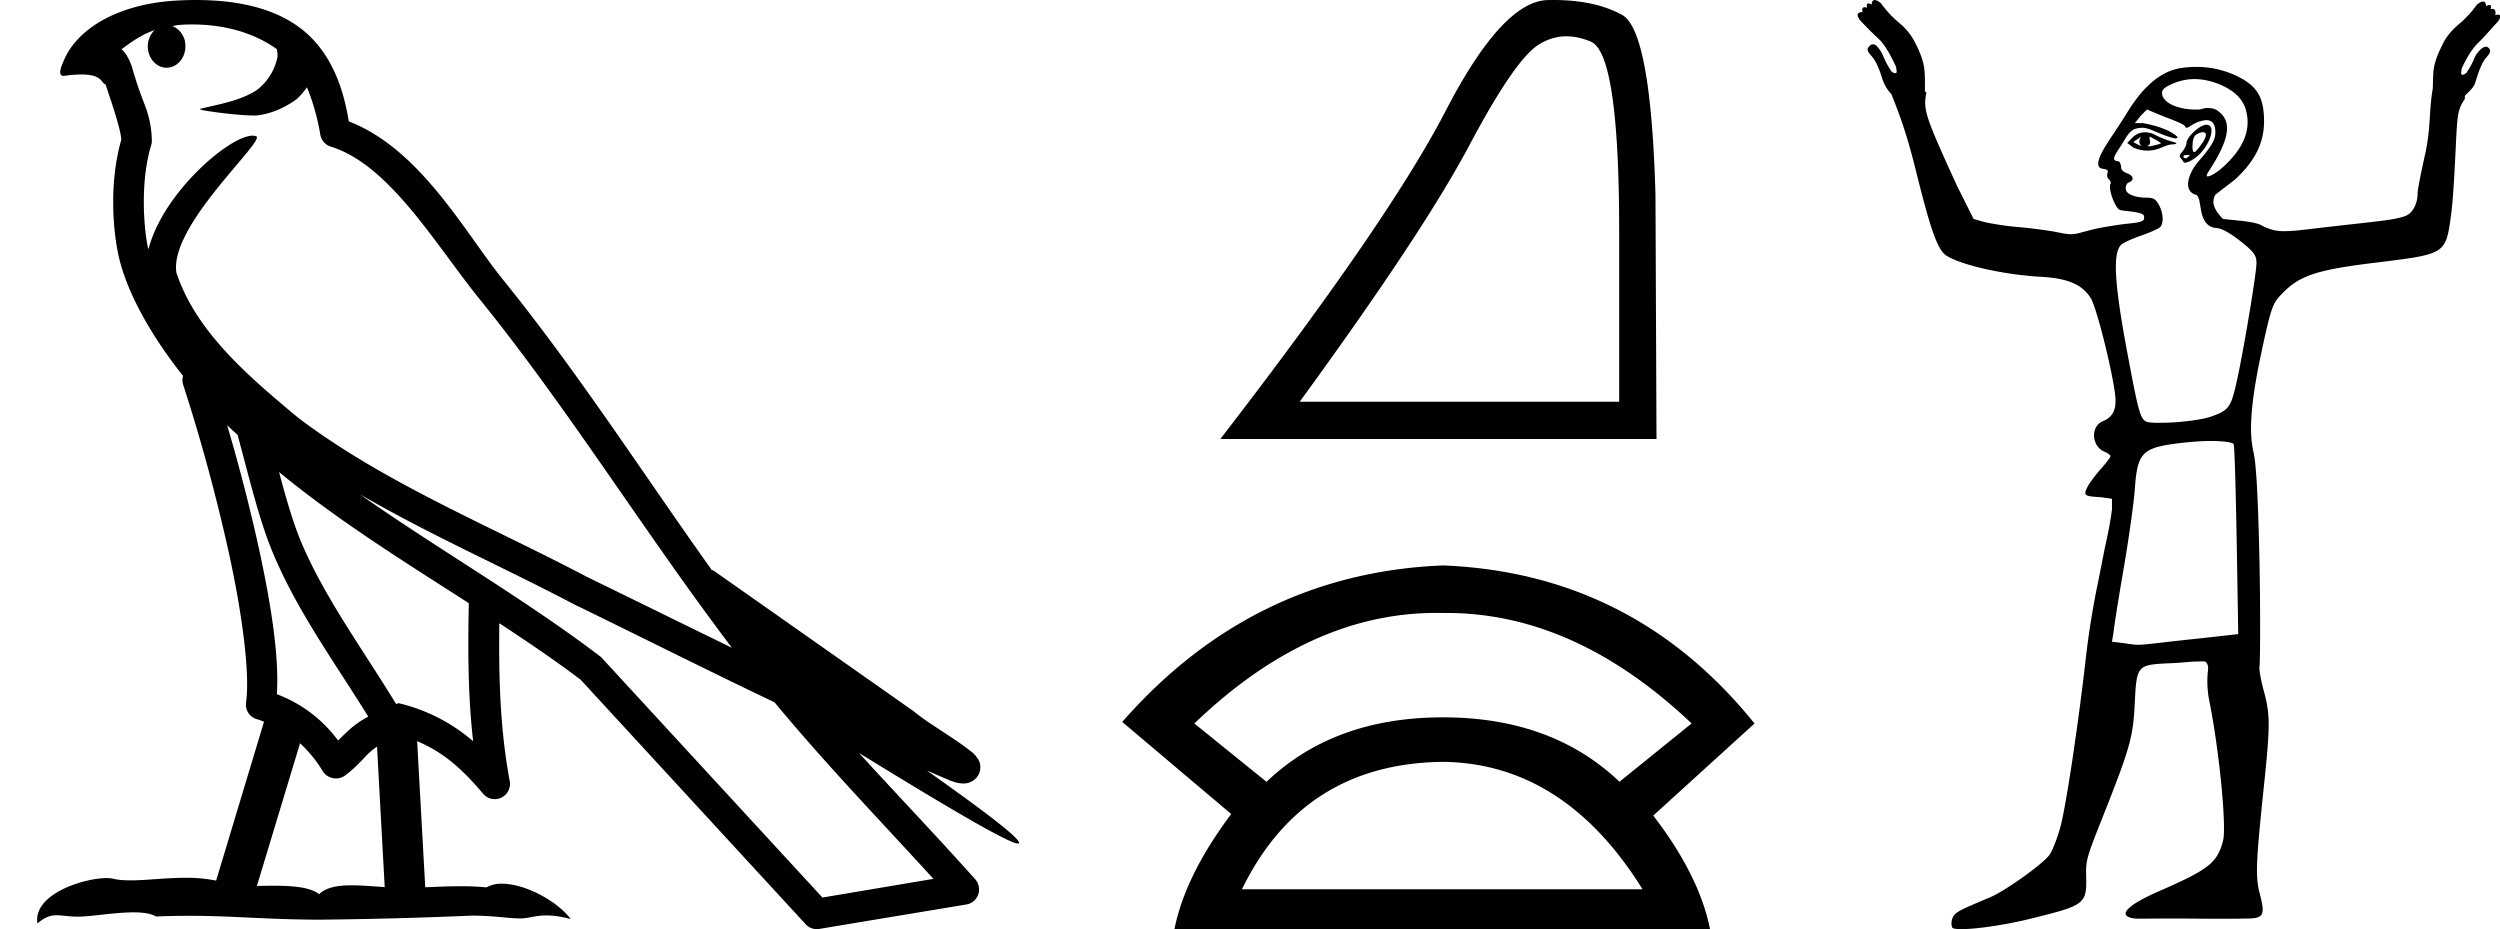 <svg xmlns="http://www.w3.org/2000/svg" width="48.432" height="18"><path d="M3.73.474c.693 0 1.247.2 1.634.479.006.053.02.107.009.16-.05.248-.195.477-.396.63-.316.207-.697.267-1.057.356-.09.01-.019.031.031.04.23.04.707.099.971.099l.052-.001c.278-.032.54-.148.766-.311.079-.067.147-.15.205-.236.147.346.227.713.26.917.018.11.096.2.202.233 1.139.349 2.038 1.91 2.88 2.949 1.729 2.137 3.199 4.526 4.892 6.76-.937-.456-1.87-.916-2.81-1.374-1.92-1.01-3.92-1.816-5.604-3.09l-.008-.008c-.97-.808-1.963-1.66-2.339-2.793-.148-.92 1.757-2.577 1.542-2.646a.207.207 0 0 0-.064-.01c-.458 0-1.753 1.128-2.019 2.202-.003-.014-.01-.03-.014-.045-.073-.356-.154-1.256.068-1.98a.29.29 0 0 0 .01-.103 1.968 1.968 0 0 0-.123-.634c-.063-.17-.139-.344-.26-.765-.031-.108-.142-.328-.208-.345.186-.138.375-.28.645-.375a.434.434 0 0 0-.132.314c0 .23.164.415.365.415.2 0 .364-.186.364-.415V.894a.411.411 0 0 0-.255-.39c.053-.007.096-.019.154-.022.081-.006.16-.008.238-.008zm.67 7.763c.065.065.135.124.202.187.214.78.412 1.64.692 2.305.483 1.145 1.216 2.141 1.84 3.154a1.814 1.814 0 0 0-.385.27 6.831 6.831 0 0 0-.199.193 2.61 2.61 0 0 0-1.186-.897c.045-.723-.108-1.712-.34-2.787A34.903 34.903 0 0 0 4.4 8.237zm1.006.908c1.149.945 2.428 1.738 3.676 2.54-.018.91-.018 1.778.084 2.675a3.411 3.411 0 0 0-1.437-.736c-.02 0-.037.012-.057.012-.649-1.063-1.383-2.06-1.837-3.134-.156-.37-.293-.85-.429-1.357zm.407 5.254a2.5 2.5 0 0 1 .44.541.3.3 0 0 0 .257.14.29.29 0 0 0 .17-.053c.215-.156.347-.324.476-.446.047-.045.097-.08.148-.117l.149 2.722c-.213-.014-.435-.035-.637-.035-.264 0-.495.036-.633.172-.169-.134-.497-.164-.89-.164-.102 0-.207.002-.316.004l.836-2.764zM6.97 9.574c1.354.787 2.784 1.414 4.135 2.125a.244.244 0 0 0 .006.003c1.295.631 2.586 1.28 3.894 1.904.984 1.189 2.052 2.295 3.078 3.42l-2.15.362-4.267-4.635a.288.288 0 0 0-.037-.036c-1.499-1.137-3.152-2.082-4.66-3.143zM3.796 0c-.135 0-.273.005-.411.013C2.3.083 1.512.54 1.243 1.157c-.04.093-.146.314-.007.314a2.35 2.35 0 0 1 .341-.028c.418 0 .38.172.47.194.09.282.29.846.303 1.068-.244.86-.153 1.763-.064 2.198.15.732.63 1.584 1.261 2.38a.285.285 0 0 0 0 .166 35.3 35.3 0 0 1 .903 3.336c.251 1.168.393 2.277.317 2.823a.294.294 0 0 0 .221.328c.045.011.084.031.127.045l-.928 3.079a2.847 2.847 0 0 0-.593-.055c-.381 0-.756.05-1.064.05-.125 0-.24-.008-.34-.032a.546.546 0 0 0-.125-.012c-.436 0-1.428.306-1.34.879.15-.128.257-.159.375-.159.11 0 .23.027.405.027h.027c.254-.004.697-.083 1.053-.083.18 0 .338.02.438.08.236-.01.45-.013.649-.013.85 0 1.447.07 2.5.075a89.565 89.565 0 0 0 2.974-.079c.45.003.697.054.922.054h.04c.134-.004.265-.057.48-.057.123 0 .273.017.468.07-.25-.341-.877-.685-1.33-.685a.591.591 0 0 0-.302.071 5.081 5.081 0 0 0-.508-.022c-.22 0-.448.01-.678.02l-.157-2.83c.487.203.857.517 1.281 1.021a.295.295 0 0 0 .513-.246c-.192-1.039-.213-2.019-.202-3.06.54.354 1.072.713 1.576 1.094l4.36 4.738a.29.29 0 0 0 .263.09c.95-.159 1.9-.315 2.849-.474a.294.294 0 0 0 .23-.193.298.298 0 0 0-.06-.297c-.741-.83-1.508-1.631-2.25-2.445 1.269.78 2.875 1.755 3.08 1.755.022 0 .027-.013.012-.04-.094-.163-.9-.755-1.775-1.373.14.058.276.12.415.177l.017.01c.103.035.16.059.27.062a.286.286 0 0 0 .108-.016.317.317 0 0 0 .188-.152.32.32 0 0 0 .023-.238c-.017-.05-.038-.077-.054-.098-.061-.085-.103-.109-.162-.154a4.553 4.553 0 0 0-.205-.149c-.153-.105-.336-.223-.493-.328a4.992 4.992 0 0 1-.328-.233.307.307 0 0 0-.028-.025l-3.892-2.736c-.008-.006-.02-.001-.028-.006-1.333-1.869-2.588-3.825-4.046-5.627C9 4.496 8.145 2.888 6.758 2.352 6.69 1.956 6.54 1.225 6.003.703 5.547.26 4.888.056 4.147.011A5.728 5.728 0 0 0 3.796 0zM30.35.704q.227 0 .47.103.548.232.548 3.678v3.298h-6.189q2.39-3.28 3.28-4.956.889-1.677 1.352-1.964.257-.16.539-.16zM30.087 0l-.1.001q-.88.019-1.982 2.15-1.103 2.13-4.364 6.354h8.45l-.02-4.743Q31.98.594 31.424.288 30.9 0 30.087 0zm-2.265 11.874l.133.001h.068q2.49 0 4.748 2.14l-1.397 1.13q-1.308-1.248-3.42-1.248-2.11 0-3.418 1.249l-1.398-1.13q2.23-2.142 4.684-2.142zm.133 2.885q2.349.03 3.865 2.468h-7.76q1.19-2.438 3.895-2.468zm0-3.805q-3.687.148-6.214 3.032l2.111 1.784q-.892 1.19-1.1 2.23h10.376q-.208-1.04-1.1-2.2l1.962-1.784q-2.348-2.914-6.035-3.062zm13.52-8.303c.006 0-.027.04-.03.089 0 .05.038.088.03.088-.006 0-.03-.014-.118-.059-.025-.013-.043-.017.03-.059.065-.037.084-.059.088-.059zm.177 0c.01 0 .02.01.058.03a.86.86 0 0 1 .148.088c.042.01-.116.046-.177.06a.215.215 0 0 1-.045.004c-.025 0-.038-.005-.043-.005-.017 0 .052-.001.059-.059.006-.05-.026-.118 0-.118zm-.089-.088a.335.335 0 0 0-.236.088l-.117.118.117.089c.08.034.163.059.266.059a.629.629 0 0 0 .206-.03c.08-.025.197-.086.265-.088.121-.005.138-.026 0-.06a1.63 1.63 0 0 1-.295-.117.431.431 0 0 0-.206-.059zm1.101-.002l.019.002c.09 0 .056.118-.06.265-.06.079-.091.118-.117.118-.027 0-.035-.063-.03-.147.01-.17.06-.205.177-.236a.043.043 0 0 1 .011-.002zM42.408 3c.006 0 .01.001.01.005 0 .011-.034.043-.06.059a.019.019 0 0 1-.01.002l-.019-.002a.03.03 0 0 1-.03-.03c0-.027.034-.03.06-.03.017 0 .037-.004.049-.004zm.334-.584c-.12 0-.383.24-.383.353 0 .046-.046.13-.089.177-.062.07-.048.09 0 .147.025.03.033.06.06.06a.375.375 0 0 0 .146-.06c.3-.174.496-.677.266-.677zm-.236-.884c.202 0 .402.053.59.147.265.134.41.314.441.59.036.318-.107.614-.412.913-.167.163-.305.235-.354.235-.034 0-.03-.025.03-.117.36-.552.433-.892.235-1.09-.084-.084-.13-.118-.294-.118-.04 0-.093.027-.148.03h-.059c-.347 0-.623-.129-.648-.295-.012-.083.026-.127.206-.207.116-.05.267-.088.413-.088zm-.913.59l.353.146c.195.071.372.147.383.177.006.016.011.03.03.03.026 0 .058-.025.117-.06a.615.615 0 0 1 .266-.088c.12 0 .176.086.176.236 0 .135-.057.253-.324.56-.221.255-.295.58-.059.648.154.044.004.618.413.648.11.008.293.124.471.265.262.208.295.275.295.413 0 .203-.25 1.7-.383 2.297-.112.499-.151.555-.501.678-.17.06-.62.118-.943.118l-.101.001-.046-.001c-.267-.017-.263.04-.5-1.208-.284-1.488-.315-2.072-.148-2.239.039-.04.207-.115.383-.177.176-.061.362-.143.383-.176.06-.095.05-.26-.03-.413-.058-.113-.105-.147-.235-.147-.234 0-.413-.071-.413-.177 0-.05.02-.103.06-.118.106-.04.102-.126-.03-.177-.07-.026-.118-.063-.118-.117 0-.05-.026-.117-.06-.118-.168-.01-.021-.167.09-.354.154-.261.2-.281.382-.294.107 0 .262.082.354.117.179.07.265.089.294.089.015 0 .043-.017.03-.03-.182-.18-.637-.265-.678-.265h-.147l.118-.147.118-.118zm1.237 6.421c.24 0 .422.026.442.06.017.028.042.882.059 1.885l.03 1.797-.796.088c-.73.075-.977.118-1.15.118-.089 0-.173-.018-.264-.03l-.236-.029.03-.177c.008-.103.103-.7.206-1.296.102-.596.19-1.253.206-1.473.047-.684.132-.796.736-.884.215-.03.507-.059.737-.059zM36.32 0c-.032 0-.06.026-.06.088a.166.166 0 0 0-.066-.021c-.03 0-.036.026-.022.08a.196.196 0 0 0-.046-.007c-.046 0-.059.03-.042.096a.059.059 0 0 0-.019-.003.107.107 0 0 0-.07.032c-.02.02-.001.066.03.118.166.177.284.29.383.383.098.094.21.28.324.53.01.073.02.108 0 .118a.04.04 0 0 1-.018.004c-.018 0-.04-.01-.07-.033a1.672 1.672 0 0 1-.148-.266.613.613 0 0 0-.147-.235.1.1 0 0 0-.063-.025c-.034 0-.065.022-.085.054-.041.042-.019.089.06.177.077.088.143.234.206.442a.819.819 0 0 0 .176.295c.14.354.285.718.472 1.473.272 1.097.414 1.537.589 1.65.302.194 1.153.375 1.826.412.548.03.808.155.973.412.108.169.402 1.328.471 1.856.039.297-.038.448-.236.53-.245.102-.218.487.03.59.078.032.118.069.118.088 0 .02-.077.122-.177.236-.1.113-.222.269-.265.353-.091.177-.066.186.265.206l.206.03v.206a6.832 6.832 0 0 1-.118.648c-.052.246-.127.65-.177.884a16.72 16.72 0 0 0-.206 1.296c-.132 1.184-.377 2.871-.5 3.33-.056.206-.15.446-.207.53-.114.17-.855.7-1.149.824-.627.266-.69.292-.736.413-.026.068-.016.151 0 .177.013.02.08.029.177.029.284 0 .849-.08 1.355-.206 1.05-.261 1.077-.275 1.06-.855-.008-.283.035-.39.324-1.119.547-1.377.586-1.558.619-2.21.038-.75.042-.732.766-.765.176-.009.326-.03.442-.03l.121-.002c.013 0 .021 0 .026.002.044.014.08.078.059.206a1.91 1.91 0 0 0 .03.56c.194.967.337 2.441.265 2.71-.115.427-.274.552-1.238.973-.65.284-.82.487-.471.53.023.003.07.003.137.003.135 0 .348-.003.6-.003.294 0 .643.005.981.005.17 0 .336-.002.491-.005.298-.007.316-.085.207-.501-.084-.321-.063-.643.088-2.092.116-1.107.122-1.353 0-1.797-.054-.198-.1-.42-.088-.5.012-.08.02-.98 0-2.004-.029-1.36-.067-1.927-.118-2.15-.09-.392-.052-.943.147-1.886.191-.905.23-.987.383-1.149.335-.356.627-.478 1.768-.618 1.437-.178 1.425-.154 1.532-.943.04-.296.069-.863.088-1.267.033-.696.04-.757.177-.972.007-.012-.002-.016 0-.03.001-.013.003-.015 0-.029.083-.087.173-.154.206-.265.062-.208.128-.383.206-.472.078-.088.1-.135.06-.176a.07.07 0 0 0-.063-.037.142.142 0 0 0-.085.037.48.48 0 0 0-.147.206c-.047.11-.106.203-.148.265-.03.023-.052.034-.07.034a.04.04 0 0 1-.018-.004c-.021-.01-.01-.046 0-.118.114-.25.225-.408.324-.501.099-.094.217-.236.383-.413.031-.052.05-.097.03-.117a.045.045 0 0 0-.034-.012.186.186 0 0 0-.055.012c.018-.072.001-.123-.056-.123-.01 0-.02.002-.032.005.013-.055.007-.08-.023-.08a.166.166 0 0 0-.066.02c0-.062-.028-.088-.059-.088-.03 0-.076.028-.118.06a1.993 1.993 0 0 1-.353.382c-.15.13-.243.25-.295.354-.062.125-.135.265-.176.442-.027.112-.025.274-.03.412-.002.01.002.02 0 .03-.078.442-.037.764-.147 1.266-.08.363-.148.697-.148.766 0 .209-.097.39-.235.442-.203.077-.48.097-1.444.207-.414.046-.69.088-.884.088a.86.86 0 0 1-.47-.118c-.08-.041-.274-.073-.443-.088l-.294-.03c-.149-.153-.242-.306-.148-.471l.383-.295c.383-.354.56-.71.56-1.12 0-.493-.144-.714-.59-.912a1.804 1.804 0 0 0-.706-.148c-.173 0-.343.017-.472.06-.322.106-.619.39-.883.824-.122.2-.299.457-.383.59-.2.31-.235.48-.089.5.081.012.11.024.089.088-.015.048.002.101.03.118.027.017.043.066.029.089-.05.08.082.45.176.5.052.028.455.03.472.118.018.094-.009.12-.295.148-.17.017-.494.066-.707.117-.197.049-.297.089-.412.089-.099 0-.204-.028-.383-.06A10.482 10.482 0 0 0 39 4.39a5.473 5.473 0 0 1-.56-.089l-.206-.059-.324-.648c-.616-1.345-.657-1.472-.59-1.797-.006-.013-.02-.017-.029-.03.001-.186.005-.385-.029-.53-.042-.176-.114-.317-.177-.442a1.182 1.182 0 0 0-.294-.353 2.007 2.007 0 0 1-.354-.383C36.396.028 36.35 0 36.32 0z"/></svg>